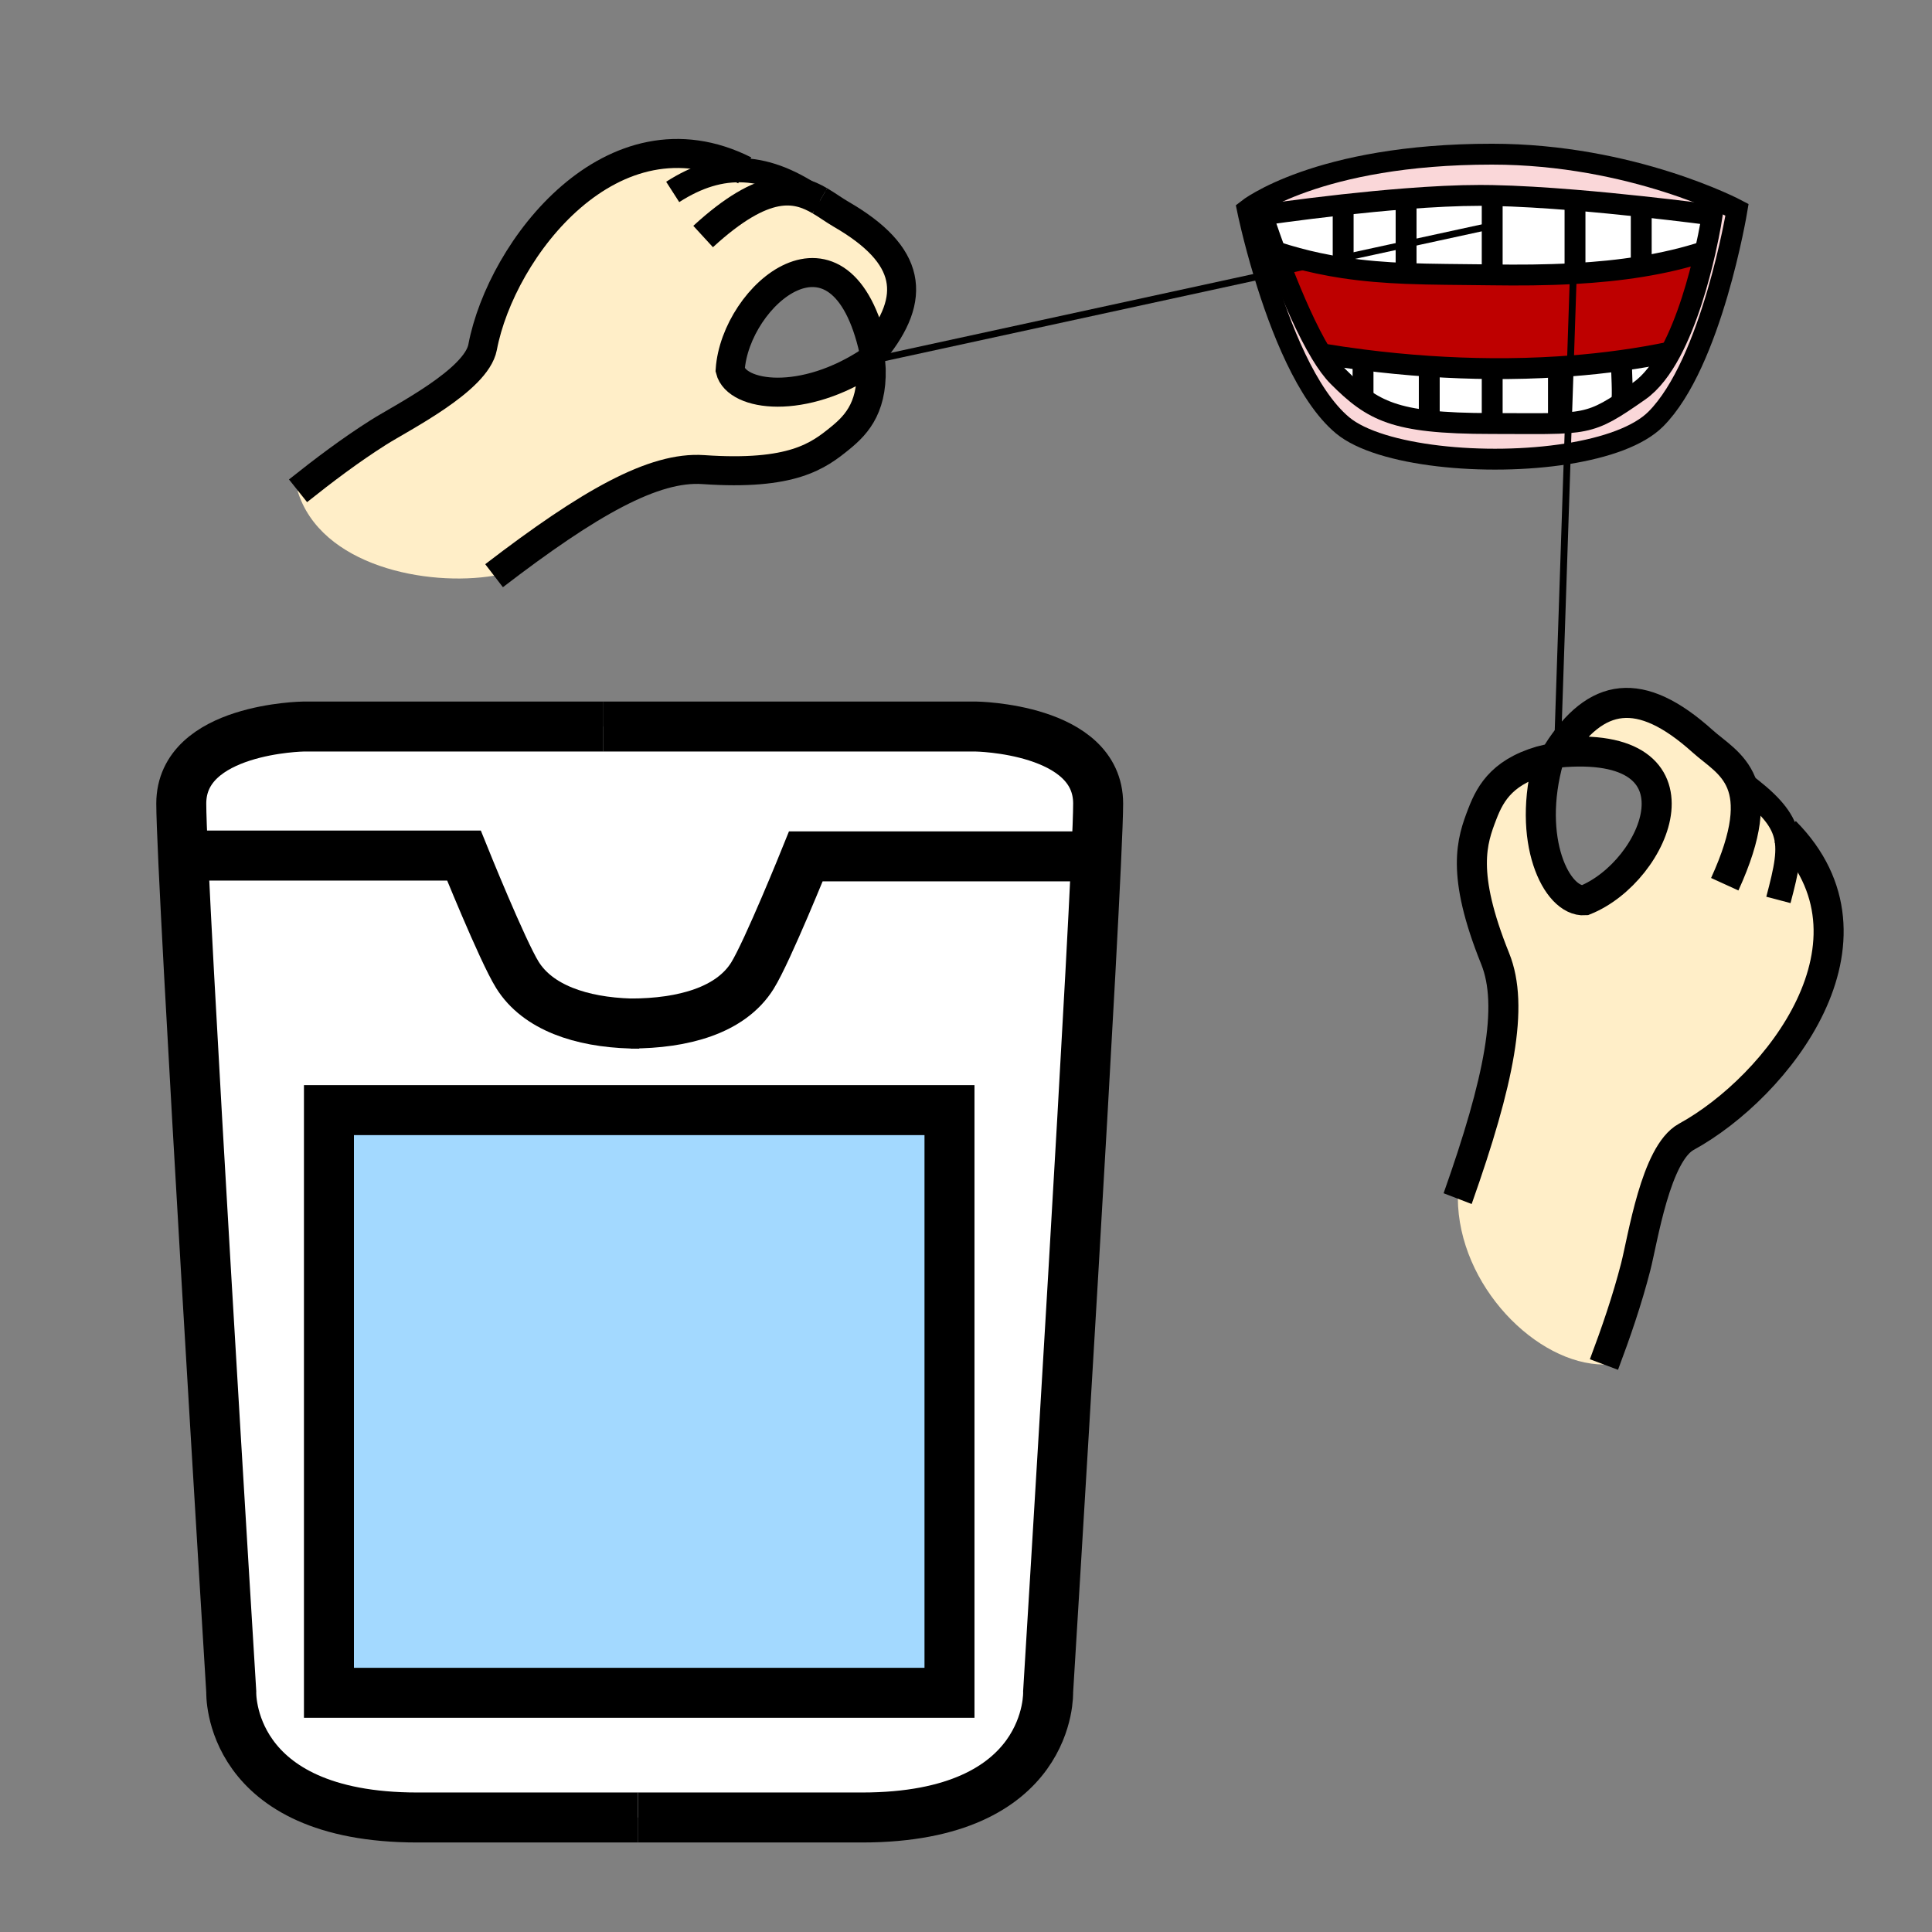 <?xml version="1.0" encoding="iso-8859-1"?>
<!-- Generator: Adobe Illustrator 12.0.1, SVG Export Plug-In . SVG Version: 6.00 Build 51448)  -->
<!DOCTYPE svg PUBLIC "-//W3C//DTD SVG 1.1//EN" "http://www.w3.org/Graphics/SVG/1.1/DTD/svg11.dtd">
<svg  version="1.1" id="Layer_1" xmlns="http://www.w3.org/2000/svg" xmlns:xlink="http://www.w3.org/1999/xlink" width="850.394" height="850.394"
	 viewBox="0 0 850.394 850.394" style="overflow:visible;enable-background:new 0 0 850.394 850.394;" xml:space="preserve">
<rect x="0" y="0" width="850.394" height="850.394" fill="#808080" stroke="none"/>
<g id="XMLID_1_">
	<g>
		<path style="fill:#BE0000;" d="M691.18,161.08l1.351-40.65c0.25-0.01,0.489-0.02,0.729-0.04c9.75-0.55,19.54-1.5,29.15-3.06
			c9.63-1.56,19.08-3.73,28.149-6.71c-2.859,12.67-7.8,30.49-15.199,44.3c-7.181,1.5-14.42,2.75-21.681,3.75
			C706.19,159.72,698.68,160.51,691.18,161.08z"/>
		<path style="fill:#BE0000;" d="M618.91,120.36c11.59,0.47,23.41,0.42,36.07,0.61c0.609,0.01,1.22,0.02,1.829,0.02
			c11.58,0.16,23.62,0.11,35.721-0.56l-1.351,40.65c-1.739,0.14-3.479,0.26-5.21,0.36c-9.8,0.63-19.55,0.87-29.16,0.81
			c-9.399-0.06-18.67-0.42-27.699-1.02c-10.04-0.67-19.801-1.64-29.15-2.83c-6.36-0.81-12.53-1.72-18.47-2.71
			c-6.19-10.2-12.25-24.27-16.94-36.34l15.851-3.45c3.64,0.78,7.239,1.43,10.81,1.97C600.51,119.28,609.64,119.98,618.91,120.36z"/>
		<path style="fill:#FAD7D9;" d="M750.56,110.62c2.131-9.42,3.12-16.01,3.12-16.01s-13.26-1.77-31.27-3.71
			c-8.9-0.96-18.95-1.96-29.15-2.8c-12.58-1.04-25.37-1.84-36.45-2.05C655,86.02,653.25,86,651.54,86c-9.96,0-21.31,0.59-32.63,1.47
			c-9.54,0.74-19.061,1.68-27.7,2.63c-20.11,2.22-35.5,4.51-35.5,4.51s2.15,6.71,5.6,16.13c0.98,2.68,2.07,5.58,3.24,8.61l-8,1.74
			c-4.95-16.31-7.51-28.89-7.51-28.89s30.65-24.34,107.66-24.34c61.859,0,107.88,24.46,107.88,24.46s-11.12,67.48-35.79,92.16
			c-7.521,7.52-21.96,12.54-38.9,15.25l0.45-13.66c9.43-0.76,14.63-2.89,23.47-8.7c2.29-1.5,4.82-3.25,7.74-5.29
			c5.32-3.72,9.91-9.89,13.811-17.16C742.76,141.11,747.7,123.29,750.56,110.62z"/>
		<path style="fill:#FFFFFF;" d="M713.68,158.67c0.03,6.13,0.721,14.32,0.13,18.7c-8.84,5.81-14.04,7.94-23.47,8.7l0.84-24.99
			C698.68,160.51,706.19,159.72,713.68,158.67z"/>
		<path style="fill:#FFFFFF;" d="M629.11,161.3v-0.07c9.029,0.6,18.3,0.96,27.699,1.02v0.01c0,7.77,0,14.83,0,22.6v1.56
			c-0.04,0-0.069,0-0.109,0c-11.26,0-20.22-0.36-27.59-1.18C629.11,174.07,629.11,172.47,629.11,161.3z"/>
		<path style="fill:#FFFFFF;" d="M629.11,161.23v0.07c0,11.17,0,12.77,0,23.94c-13.63-1.51-21.83-4.58-29.15-9.83
			c0-7.04,0-9.53,0-16.99v-0.02C609.31,159.59,619.07,160.56,629.11,161.23z"/>
		<path style="fill:#FFFFFF;" d="M691.18,161.08l-0.84,24.99c-1.359,0.11-2.81,0.19-4.37,0.25c0-5.76,0-18.94,0-24.88
			C687.7,161.34,689.44,161.22,691.18,161.08z"/>
		<path style="fill:#FFFFFF;" d="M581.49,155.69c5.939,0.99,12.109,1.9,18.47,2.71v0.02c0,7.46,0,9.95,0,16.99
			c-3.69-2.63-7.15-5.82-10.97-9.64C586.52,163.3,583.99,159.81,581.49,155.69z"/>
		<path style="fill:#FFFFFF;" d="M735.36,154.92c-3.9,7.27-8.49,13.44-13.811,17.16c-2.92,2.04-5.45,3.79-7.74,5.29
			c0.591-4.38-0.1-12.57-0.13-18.7C720.94,157.67,728.18,156.42,735.36,154.92z"/>
		<path style="fill:#FFFFFF;" d="M656.81,162.25c9.61,0.06,19.36-0.18,29.16-0.81c0,5.94,0,19.12,0,24.88
			c-6.88,0.27-15.92,0.1-29.16,0.1v-1.56c0-7.77,0-14.83,0-22.6V162.25z"/>
		<path style="fill:#FFEEC8;" d="M785.75,366.06h0.01c47.41,47.81-3.33,112.31-43.52,134.33c-13.48,7.391-19.101,44.95-22.28,57.301
			c-3.77,14.64-8.67,28.859-13.96,42.92c-29.58,0-64.12-34.73-64.32-73.261c18.23-51.529,24.86-84.489,16.44-105.379
			c-15.23-37.75-10.24-51.84-5.62-63.8c3.67-9.52,9.35-19.42,29.25-24.14c-10.1,35.56,3.36,63.1,15.79,62.24
			c31.88-12.77,56.21-71.47-12.03-64.98c17.05-26.56,36.32-29.83,63.88-5.05c5.681,5.12,13.45,9.44,17.061,18.37
			C777.75,352.94,783.5,359.21,785.75,366.06z"/>
		<path style="fill:#FFFFFF;" d="M753.68,94.61c0,0-0.989,6.59-3.12,16.01c-9.069,2.98-18.52,5.15-28.149,6.71v-0.01
			c0-7.29,0-19.13,0-26.42C740.42,92.84,753.68,94.61,753.68,94.61z"/>
		<path style="fill:#FFFFFF;" d="M722.41,117.32v0.01c-9.61,1.56-19.4,2.51-29.15,3.06c0-8.76,0-14.82,0-21.92
			c0-3.14,0-6.49,0-10.37c10.2,0.84,20.25,1.84,29.15,2.8C722.41,98.19,722.41,110.03,722.41,117.32z"/>
		<path style="fill:#FFFFFF;" d="M693.26,88.1c0,3.88,0,7.23,0,10.37l-0.729,21.96c-12.101,0.67-24.141,0.72-35.721,0.56v-0.04
			c0-7.57,0-14.54,0-21.66c0-4.31,0-8.67,0-13.24C667.89,86.26,680.68,87.06,693.26,88.1z"/>
		<path style="fill:#FAD7D9;" d="M685.97,186.32c1.561-0.06,3.011-0.14,4.37-0.25l-0.45,13.66c-35.75,5.69-82.609,1.04-98.89-12.48
			c-15.9-13.2-27.52-43.33-34.45-66.16l8-1.74c4.69,12.07,10.75,26.14,16.94,36.34c2.5,4.12,5.029,7.61,7.5,10.08
			c3.819,3.82,7.279,7.01,10.97,9.64c7.32,5.25,15.521,8.32,29.15,9.83c7.37,0.82,16.33,1.18,27.59,1.18c0.04,0,0.069,0,0.109,0
			C670.05,186.42,679.09,186.59,685.97,186.32z"/>
		<path style="fill:#FFFFFF;" d="M656.81,120.95v0.04c-0.609,0-1.22-0.01-1.829-0.02c-12.66-0.19-24.48-0.14-36.07-0.61
			c0-4.43,0-8.66,0-12.83l37.899-8.24C656.81,106.41,656.81,113.38,656.81,120.95z"/>
		<path style="fill:#FFFFFF;" d="M656.81,86.05c0,4.57,0,8.93,0,13.24l-37.899,8.24c0-6.58,0-13.04,0-20.05v-0.01
			c11.32-0.88,22.67-1.47,32.63-1.47C653.25,86,655,86.02,656.81,86.05z"/>
		<path style="fill:#FFFFFF;" d="M618.91,107.53c0,4.17,0,8.4,0,12.83c-9.271-0.38-18.4-1.08-27.7-2.49c0-1.4,0-2.85,0-4.32
			L618.91,107.53z"/>
		<path style="fill:#FFFFFF;" d="M618.91,87.48c0,7.01,0,13.47,0,20.05l-27.7,6.02c0-7.68,0-16.14,0-23.44V90.1
			c8.64-0.95,18.16-1.89,27.7-2.63V87.48z"/>
		<path style="fill:#FFFFFF;" d="M591.21,90.11c0,7.3,0,15.76,0,23.44l-10.81,2.35c-6.21-1.31-12.54-3-19.091-5.16
			c-3.449-9.42-5.6-16.13-5.6-16.13s15.39-2.29,35.5-4.51V90.11z"/>
		<path style="fill:#FFFFFF;" d="M580.4,115.9l-15.851,3.45c-1.17-3.03-2.26-5.93-3.24-8.61C567.86,112.9,574.19,114.59,580.4,115.9
			z"/>
		<path style="fill:#FFFFFF;" d="M101.79,744.64c0,0-22-357.729-22-390.939s53.87-33.91,53.87-33.91H265.6h31.94h131.95
			c0,0,53.87,0.7,53.87,33.91S461.35,744.64,461.35,744.64s2.19,55.351-81.939,55.351h-97.04h-1.59h-97.05
			C99.6,799.99,101.79,744.64,101.79,744.64z M417.93,745.11V488.63H144.79v256.48H417.93z"/>
		<rect x="144.79" y="488.63" style="fill:#A3D9FF;" width="273.14" height="256.48"/>
		<path style="fill:#FFEEC8;" d="M360.87,88.38c0,0.01,0.01,0.01,0.01,0.01c3.31,1.93,6.32,4.17,9.35,5.92
			c30.99,17.91,33.73,36.59,14.42,60.18c-14.39-64.61-61.04-24.76-63.26,8.34c2.92,11.66,32.23,15.81,61.88-4.07
			c1.59,19.68-5.8,27.85-13.45,34.07c-9.61,7.81-21.05,16.59-60.27,13.87c-21.74-1.5-50.09,14.48-92.08,46.7
			c-29.52,4.92-76.37-4.21-86.48-37.31l0.19-0.06c11.34-9.05,22.93-17.79,35.26-25.62c10.4-6.61,43.21-22.98,45.98-37.57
			c8.23-43.48,57.32-107.13,115.38-77.85C338.29,75.6,349.11,79.97,360.87,88.38z"/>
	</g>
	<g>
		<path style="fill:none;stroke:#000000;stroke-width:22.001;" d="M265.6,319.79H133.66c0,0-53.87,0.7-53.87,33.91
			s22,390.939,22,390.939s-2.19,55.351,81.94,55.351h97.05"/>
		<path style="fill:none;stroke:#000000;stroke-width:22.001;" d="M265.6,319.79h31.94h131.95c0,0,53.87,0.7,53.87,33.91
			S461.35,744.64,461.35,744.64s2.19,55.351-81.939,55.351h-97.04h-1.59"/>
		<path style="fill:none;stroke:#000000;stroke-width:22.001;" d="M80.58,376.59h123.64c0,0,16.89,41.9,23.52,52.53
			c8.96,14.39,28.1,20.74,49.82,21.39c1.26,0.04,2.52,0.061,3.8,0.061"/>
		<path style="fill:none;stroke:#000000;stroke-width:22.001;" d="M478.34,376.94H354.7c0,0-16.89,41.89-23.52,52.53
			c-9.49,15.221-30.35,21.04-53.62,21.04"/>
		<path style="fill:none;stroke:#000000;stroke-width:12.772;" d="M360.87,88.38c-10.53-6.14-24.15-9.26-51.38,15.73"/>
		<path style="fill:none;stroke:#000000;stroke-width:12.772;" d="M217.47,253.4c41.99-32.22,70.34-48.2,92.08-46.7
			c39.22,2.72,50.66-6.06,60.27-13.87c7.65-6.22,15.04-14.39,13.45-34.07c-29.65,19.88-58.96,15.73-61.88,4.07
			c2.22-33.1,48.87-72.95,63.26-8.34c19.31-23.59,16.57-42.27-14.42-60.18c-3.03-1.75-6.04-3.99-9.35-5.92"/>
		<path style="fill:none;stroke:#000000;stroke-width:10.644;" d="M360.88,88.39c0,0-0.01,0-0.01-0.01
			c-11.76-8.41-22.58-12.78-33.07-13.39c-10.69-0.63-21.04,2.64-31.7,9.49"/>
		<path style="fill:none;stroke:#000000;stroke-width:12.772;" d="M327.8,74.99c-58.06-29.28-107.15,34.37-115.38,77.85
			c-2.77,14.59-35.58,30.96-45.98,37.57c-12.33,7.83-23.92,16.57-35.26,25.62"/>
		<path style="fill:none;stroke:#000000;stroke-width:9.188;" d="M561.31,110.74c6.551,2.16,12.881,3.85,19.091,5.16
			c3.64,0.78,7.239,1.43,10.81,1.97c9.3,1.41,18.43,2.11,27.7,2.49c11.59,0.47,23.41,0.42,36.07,0.61
			c0.609,0.01,1.22,0.02,1.829,0.02c11.58,0.16,23.62,0.11,35.721-0.56c0.25-0.01,0.489-0.02,0.729-0.04
			c9.75-0.55,19.54-1.5,29.15-3.06c9.63-1.56,19.08-3.73,28.149-6.71h0.011"/>
		<path style="fill:none;stroke:#000000;stroke-width:9.188;" d="M689.89,199.73c16.94-2.71,31.38-7.73,38.9-15.25
			c24.67-24.68,35.79-92.16,35.79-92.16S718.56,67.86,656.7,67.86c-77.01,0-107.66,24.34-107.66,24.34s2.56,12.58,7.51,28.89
			c6.931,22.83,18.55,52.96,34.45,66.16C607.28,200.77,654.14,205.42,689.89,199.73z"/>
		<path style="fill:none;stroke:#000000;stroke-width:9.188;" d="M581.49,155.69c5.939,0.99,12.109,1.9,18.47,2.71
			c9.35,1.19,19.11,2.16,29.15,2.83c9.029,0.6,18.3,0.96,27.699,1.02c9.61,0.06,19.36-0.18,29.16-0.81
			c1.73-0.1,3.471-0.22,5.21-0.36c7.5-0.57,15.011-1.36,22.5-2.41c7.261-1,14.5-2.25,21.681-3.75"/>
		<path style="fill:none;stroke:#000000;stroke-width:9.188;" d="M656.81,86.05c0,4.57,0,8.93,0,13.24c0,7.12,0,14.09,0,21.66"/>
		<path style="fill:none;stroke:#000000;stroke-width:9.188;" d="M618.91,87.48c0,7.01,0,13.47,0,20.05c0,4.17,0,8.4,0,12.83
			c0,0.2,0,0.39,0,0.59"/>
		<path style="fill:none;stroke:#000000;stroke-width:9.188;" d="M591.21,90.11c0,7.3,0,15.76,0,23.44c0,1.47,0,2.92,0,4.32
			c0,0.05,0,0.11,0,0.16"/>
		<path style="fill:none;stroke:#000000;stroke-width:9.188;" d="M693.26,88.1c0,3.88,0,7.23,0,10.37c0,7.1,0,13.16,0,21.92"/>
		<path style="fill:none;stroke:#000000;stroke-width:9.188;" d="M722.41,90.9c0,7.29,0,19.13,0,26.42"/>
		<path style="fill:none;stroke:#000000;stroke-width:9.188;" d="M656.81,162.26c0,7.77,0,14.83,0,22.6"/>
		<path style="fill:none;stroke:#000000;stroke-width:9.188;" d="M629.11,161.3c0,11.17,0,12.77,0,23.94"/>
		<path style="fill:none;stroke:#000000;stroke-width:9.188;" d="M599.96,158.42c0,7.46,0,9.95,0,16.99c0,0.3,0,0.61,0,0.93"/>
		<path style="fill:none;stroke:#000000;stroke-width:9.188;" d="M685.97,161.23c0,0.07,0,0.14,0,0.21c0,5.94,0,19.12,0,24.88
			c0,0.01,0,0.01,0,0.01"/>
		<path style="fill:none;stroke:#000000;stroke-width:9.188;" d="M713.67,158.12c0,0.18,0,0.36,0.01,0.55
			c0.03,6.13,0.721,14.32,0.13,18.7"/>
		<path style="fill:none;stroke:#000000;stroke-width:13.226;" d="M641.59,527.59c0.03-0.08,0.061-0.16,0.09-0.24
			c18.23-51.529,24.86-84.489,16.44-105.379c-15.23-37.75-10.24-51.84-5.62-63.8c3.67-9.52,9.35-19.42,29.25-24.14
			c-10.1,35.56,3.36,63.1,15.79,62.24c31.88-12.77,56.21-71.47-12.03-64.98c17.05-26.56,36.32-29.83,63.88-5.05
			c5.681,5.12,13.45,9.44,17.061,18.37c3.53,8.75,3.069,21.92-7.28,44.59"/>
		<path style="fill:none;stroke:#000000;stroke-width:11.021;" d="M766.45,344.61c11.3,8.33,17.05,14.6,19.3,21.45
			c2.62,7.9,0.58,16.57-2.96,30.05"/>
		<path style="fill:none;stroke:#000000;stroke-width:13.226;" d="M785.76,366.06c47.41,47.81-3.33,112.31-43.52,134.33
			c-13.48,7.391-19.101,44.95-22.28,57.301c-3.77,14.64-8.67,28.859-13.96,42.92"/>
		<path style="fill:none;stroke:#000000;stroke-width:9.188;" d="M561.31,110.74c-3.449-9.42-5.6-16.13-5.6-16.13
			s15.39-2.29,35.5-4.51c8.64-0.95,18.16-1.89,27.7-2.63c11.32-0.88,22.67-1.47,32.63-1.47c1.71,0,3.46,0.02,5.27,0.05
			c11.08,0.21,23.87,1.01,36.45,2.05c10.2,0.84,20.25,1.84,29.15,2.8c18.01,1.94,31.27,3.71,31.27,3.71s-0.989,6.59-3.12,16.01
			c-2.859,12.67-7.8,30.49-15.199,44.3c-3.9,7.27-8.49,13.44-13.811,17.16c-2.92,2.04-5.45,3.79-7.74,5.29
			c-8.84,5.81-14.04,7.94-23.47,8.7c-1.359,0.11-2.81,0.19-4.37,0.25c-6.88,0.27-15.92,0.1-29.16,0.1c-0.04,0-0.069,0-0.109,0
			c-11.26,0-20.22-0.36-27.59-1.18c-13.63-1.51-21.83-4.58-29.15-9.83c-3.69-2.63-7.15-5.82-10.97-9.64
			c-2.471-2.47-5-5.96-7.5-10.08c-6.19-10.2-12.25-24.27-16.94-36.34C563.38,116.32,562.29,113.42,561.31,110.74z"/>
		<polyline style="fill:none;stroke:#000000;stroke-width:3;" points="383.27,158.76 556.55,121.09 564.55,119.35 580.4,115.9 
			591.21,113.55 618.91,107.53 656.81,99.29 		"/>
		<polyline style="fill:none;stroke:#000000;stroke-width:3;" points="693.26,98.47 692.53,120.43 691.18,161.08 690.34,186.07 
			689.89,199.73 685.51,331.29 		"/>
		<rect x="144.79" y="488.63" style="fill:none;stroke:#000000;stroke-width:22.001;" width="273.14" height="256.48"/>
	</g>
</g>
<rect style="fill:none;" width="850.394" height="850.394"/>
</svg>
